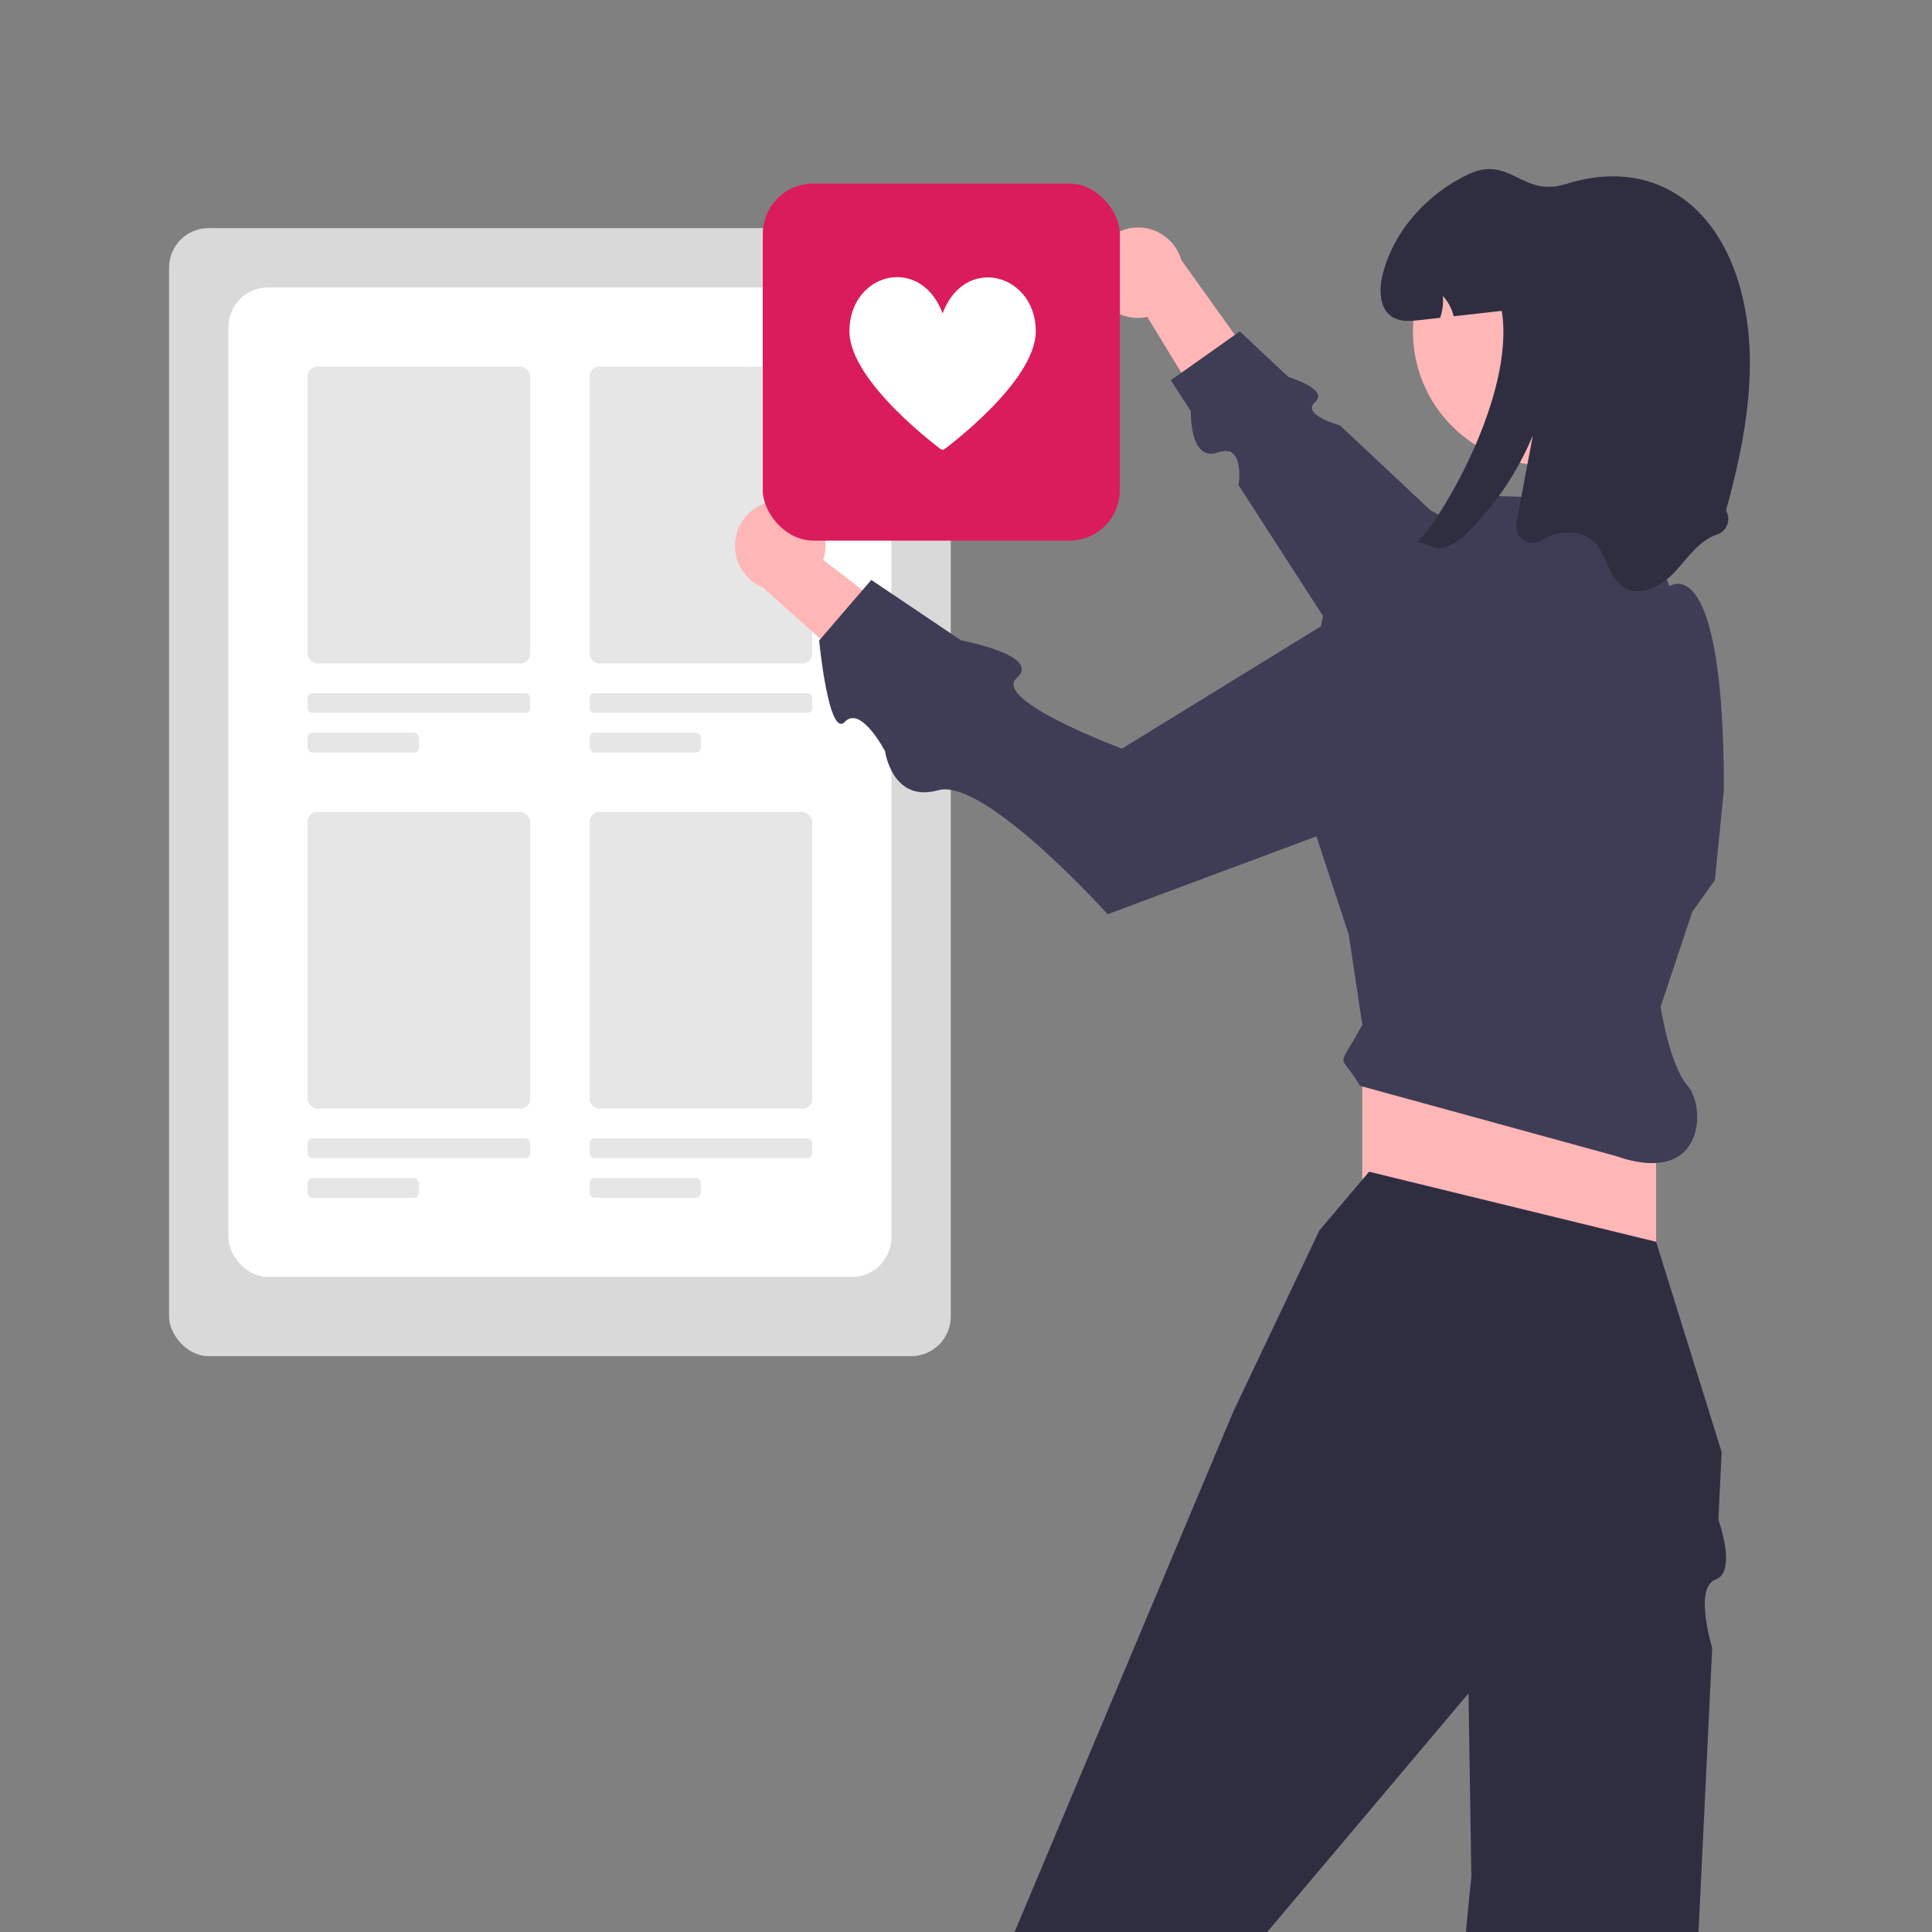 <svg width="160" height="160" viewBox="0 0 160 160" fill="none" xmlns="http://www.w3.org/2000/svg">
<rect x="0" y="0" width="160" height="160" fill="#808080" stroke="none"/>
<g clip-path="url(#clip0_2209_19211)">
<path d="M90.504 22.742C90.523 23.286 90.663 23.819 90.911 24.304C91.159 24.788 91.511 25.212 91.941 25.546C92.371 25.88 92.869 26.116 93.4 26.236C93.931 26.357 94.482 26.36 95.014 26.244L101.902 37.544L104.833 31.323L97.843 21.547C97.59 20.666 97.022 19.908 96.248 19.418C95.474 18.927 94.547 18.737 93.642 18.885C92.737 19.032 91.918 19.506 91.34 20.217C90.761 20.928 90.464 21.827 90.504 22.742H90.504Z" fill="#FFB6B6"/>
<path d="M142.193 55.126L118.456 42.25L110.969 35.226C110.969 35.226 107.714 34.354 108.912 33.296C110.11 32.237 106.696 31.217 106.696 31.217L102.676 27.446L96.965 31.487L98.618 34.049C98.618 34.049 98.504 38.291 100.828 37.475C103.152 36.659 102.571 40.177 102.571 40.177L116.441 61.676L142.193 55.126Z" fill="#3F3D56"/>
<path d="M137.151 83.374H112.819V111.076H137.151V83.374Z" fill="#FFB6B6"/>
<path d="M113.38 97.037L109.263 101.904L102.15 116.877L84.228 159.519L80.438 168.537L83.499 184.479C83.499 184.479 83.995 195.71 83.995 197.548C83.995 201.292 87.126 203.366 87.126 203.366L89.422 215.33L111.696 214.394C111.696 214.394 110.919 201.206 106.254 197.88C101.589 194.554 99.444 177.217 99.444 177.217L96.909 169.526L121.616 140.238L121.775 150.476L121.853 155.431C121.853 155.431 118.235 187.659 122.452 193.914C126.67 200.169 122.538 199.433 122.538 199.433L122.739 212.335L149.13 212.522L143.308 175.377C143.308 175.377 140.351 173.042 141.933 170.696C143.515 168.349 140.4 165.476 140.4 165.476L141.797 136.477C141.797 136.477 140.25 131.469 142.07 130.818C143.889 130.166 142.309 125.859 142.309 125.859L142.579 120.246L137.151 102.839L113.38 97.037Z" fill="#2F2E41"/>
<path d="M137.525 83.374L140.146 75.513L142.018 72.892L142.766 65.406C142.766 45.191 138.257 48.557 138.257 48.557L135.654 41.448L123.675 41.073L116.001 48.373L109.637 50.619L107.145 63.568L111.696 77.385L112.819 84.871C110.677 88.826 110.858 86.956 112.632 89.925L133.782 95.727C141.269 98.348 141.269 91.61 139.768 89.925C138.266 88.24 137.525 83.374 137.525 83.374Z" fill="#3F3D56"/>
<path d="M128.117 38.56C134.25 38.56 139.222 33.589 139.222 27.456C139.222 21.322 134.25 16.351 128.117 16.351C121.984 16.351 117.012 21.322 117.012 27.456C117.012 33.589 121.984 38.56 128.117 38.56Z" fill="#FFB6B6"/>
<path d="M142.942 42.279C143.047 42.455 143.11 42.653 143.128 42.858C143.145 43.062 143.116 43.268 143.043 43.46C142.97 43.651 142.855 43.824 142.706 43.965C142.557 44.106 142.378 44.212 142.182 44.274C140.692 44.768 139.775 46.209 138.705 47.362C137.638 48.511 135.919 49.466 134.557 48.684C133.198 47.905 133.104 45.917 131.966 44.839C130.858 43.791 129.017 43.918 127.714 44.716L127.675 44.74C127.45 44.886 127.187 44.964 126.919 44.962C126.65 44.961 126.388 44.881 126.165 44.733C125.941 44.584 125.766 44.373 125.661 44.126C125.556 43.879 125.526 43.607 125.574 43.343C126.031 40.915 126.487 38.488 126.943 36.061C125.745 38.947 124.005 41.578 121.818 43.81C121.216 44.505 120.452 45.042 119.594 45.374C118.816 45.622 118.06 44.817 117.303 44.963C119.183 43.319 125.502 32.785 124.371 25.744C123.042 25.894 121.713 26.043 120.384 26.193C120.24 25.564 119.933 24.984 119.493 24.512C119.547 25.125 119.469 25.741 119.265 26.32C118.711 26.384 118.153 26.444 117.599 26.508C116.828 26.594 115.989 26.669 115.327 26.264C114.223 25.59 114.189 23.996 114.503 22.738C115.424 19.081 118.217 16.022 121.635 14.42C125.052 12.822 126.063 16.382 129.664 15.244C136.777 12.998 142.227 16.838 144.148 23.966C145.761 29.944 144.589 36.289 142.942 42.279Z" fill="#2F2E41"/>
<rect x="14" y="18.889" width="64.739" height="93.421" rx="3.278" fill="#D9D9D9"/>
<rect x="18.917" y="23.806" width="54.905" height="81.948" rx="3.278" fill="white"/>
<rect x="48.828" y="30.362" width="18.438" height="24.584" rx="0.819" fill="#E6E6E6"/>
<rect x="48.828" y="67.238" width="18.438" height="24.584" rx="0.819" fill="#E6E6E6"/>
<rect x="25.473" y="30.362" width="18.438" height="24.584" rx="0.819" fill="#E6E6E6"/>
<rect x="25.473" y="67.238" width="18.438" height="24.584" rx="0.819" fill="#E6E6E6"/>
<rect x="25.473" y="57.404" width="18.438" height="1.639" rx="0.41" fill="#E6E6E6"/>
<rect x="25.473" y="94.28" width="18.438" height="1.639" rx="0.41" fill="#E6E6E6"/>
<rect x="48.828" y="57.404" width="18.438" height="1.639" rx="0.41" fill="#E6E6E6"/>
<rect x="48.828" y="94.28" width="18.438" height="1.639" rx="0.41" fill="#E6E6E6"/>
<rect x="25.473" y="60.682" width="9.219" height="1.639" rx="0.41" fill="#E6E6E6"/>
<rect x="25.473" y="97.559" width="9.219" height="1.639" rx="0.41" fill="#E6E6E6"/>
<rect x="48.828" y="60.682" width="9.219" height="1.639" rx="0.41" fill="#E6E6E6"/>
<rect x="48.828" y="97.559" width="9.219" height="1.639" rx="0.41" fill="#E6E6E6"/>
<path d="M65.179 41.5C65.718 41.579 66.232 41.775 66.687 42.075C67.141 42.374 67.525 42.77 67.81 43.234C68.095 43.697 68.275 44.218 68.337 44.759C68.4 45.3 68.342 45.848 68.17 46.364L78.654 54.44L72.151 56.678L63.192 48.666C62.344 48.318 61.653 47.672 61.249 46.849C60.846 46.026 60.758 45.084 61.003 44.2C61.248 43.317 61.808 42.554 62.578 42.057C63.347 41.559 64.273 41.361 65.179 41.5L65.179 41.5Z" fill="#FFB6B6"/>
<path d="M119.76 45.493L92.918 61.996C92.918 61.996 82.096 57.992 84.211 56.138C86.326 54.284 79.593 53.031 79.593 53.031L72.155 48.027L67.838 53.043C67.838 53.043 68.625 61.191 69.963 59.78C71.301 58.369 73.301 62.223 73.301 62.223C73.301 62.223 73.892 66.526 77.701 65.444C81.511 64.361 91.732 75.712 91.732 75.712L124.766 63.391L119.76 45.493Z" fill="#3F3D56"/>
<rect x="63.169" y="15.202" width="29.571" height="29.571" rx="4.181" fill="#DA1C5C"/>
<path fill-rule="evenodd" clip-rule="evenodd" d="M78.063 36.954C78.063 36.954 85.493 31.466 85.493 27.419C85.493 22.754 79.414 21.245 78.063 26.939C76.712 21.245 70.632 22.686 70.632 27.419C70.632 31.466 78.063 36.954 78.063 36.954Z" fill="white"/>
<path fill-rule="evenodd" clip-rule="evenodd" d="M78.063 25.954C77.689 24.957 77.146 24.218 76.507 23.721C75.685 23.08 74.72 22.855 73.8 22.986C71.96 23.247 70.346 24.921 70.346 27.419C70.346 28.512 70.845 29.67 71.553 30.771C72.264 31.878 73.208 32.959 74.144 33.905C75.081 34.853 76.018 35.672 76.719 36.253C77.07 36.544 77.363 36.776 77.568 36.936C77.671 37.016 77.751 37.077 77.807 37.119C77.834 37.14 77.856 37.156 77.87 37.167L77.887 37.179L77.891 37.183L77.892 37.184C77.892 37.184 77.893 37.184 78.063 36.954L77.893 37.184C77.994 37.258 78.132 37.258 78.232 37.184L78.063 36.954C78.232 37.184 78.232 37.184 78.232 37.184L78.234 37.183L78.238 37.179L78.255 37.167C78.269 37.156 78.291 37.14 78.319 37.119C78.374 37.077 78.455 37.016 78.557 36.936C78.763 36.776 79.055 36.544 79.406 36.253C80.108 35.672 81.044 34.853 81.981 33.905C82.917 32.959 83.861 31.878 84.573 30.771C85.281 29.67 85.779 28.512 85.779 27.419C85.779 24.953 84.164 23.282 82.326 23.012C81.407 22.877 80.442 23.094 79.619 23.73C78.98 24.223 78.437 24.959 78.063 25.954ZM78.063 36.596C78.021 36.564 77.973 36.527 77.919 36.485C77.718 36.328 77.43 36.1 77.084 35.813C76.392 35.24 75.471 34.434 74.55 33.503C73.629 32.572 72.715 31.522 72.033 30.462C71.348 29.396 70.918 28.35 70.918 27.419C70.918 25.183 72.344 23.77 73.881 23.552C74.65 23.442 75.459 23.629 76.156 24.172C76.854 24.715 77.459 25.631 77.784 27.005C77.815 27.134 77.93 27.225 78.063 27.225C78.195 27.225 78.31 27.134 78.341 27.005C78.667 25.631 79.271 24.72 79.968 24.182C80.665 23.645 81.473 23.464 82.243 23.577C83.783 23.804 85.207 25.22 85.207 27.419C85.207 28.35 84.777 29.396 84.092 30.462C83.41 31.522 82.496 32.572 81.575 33.503C80.654 34.434 79.733 35.24 79.041 35.813C78.695 36.1 78.408 36.328 78.207 36.485C78.152 36.527 78.104 36.564 78.063 36.596Z" fill="white"/>
</g>
<defs>
<clipPath id="clip0_2209_19211">
<rect width="160" height="160" fill="white"/>
</clipPath>
</defs>
</svg>
